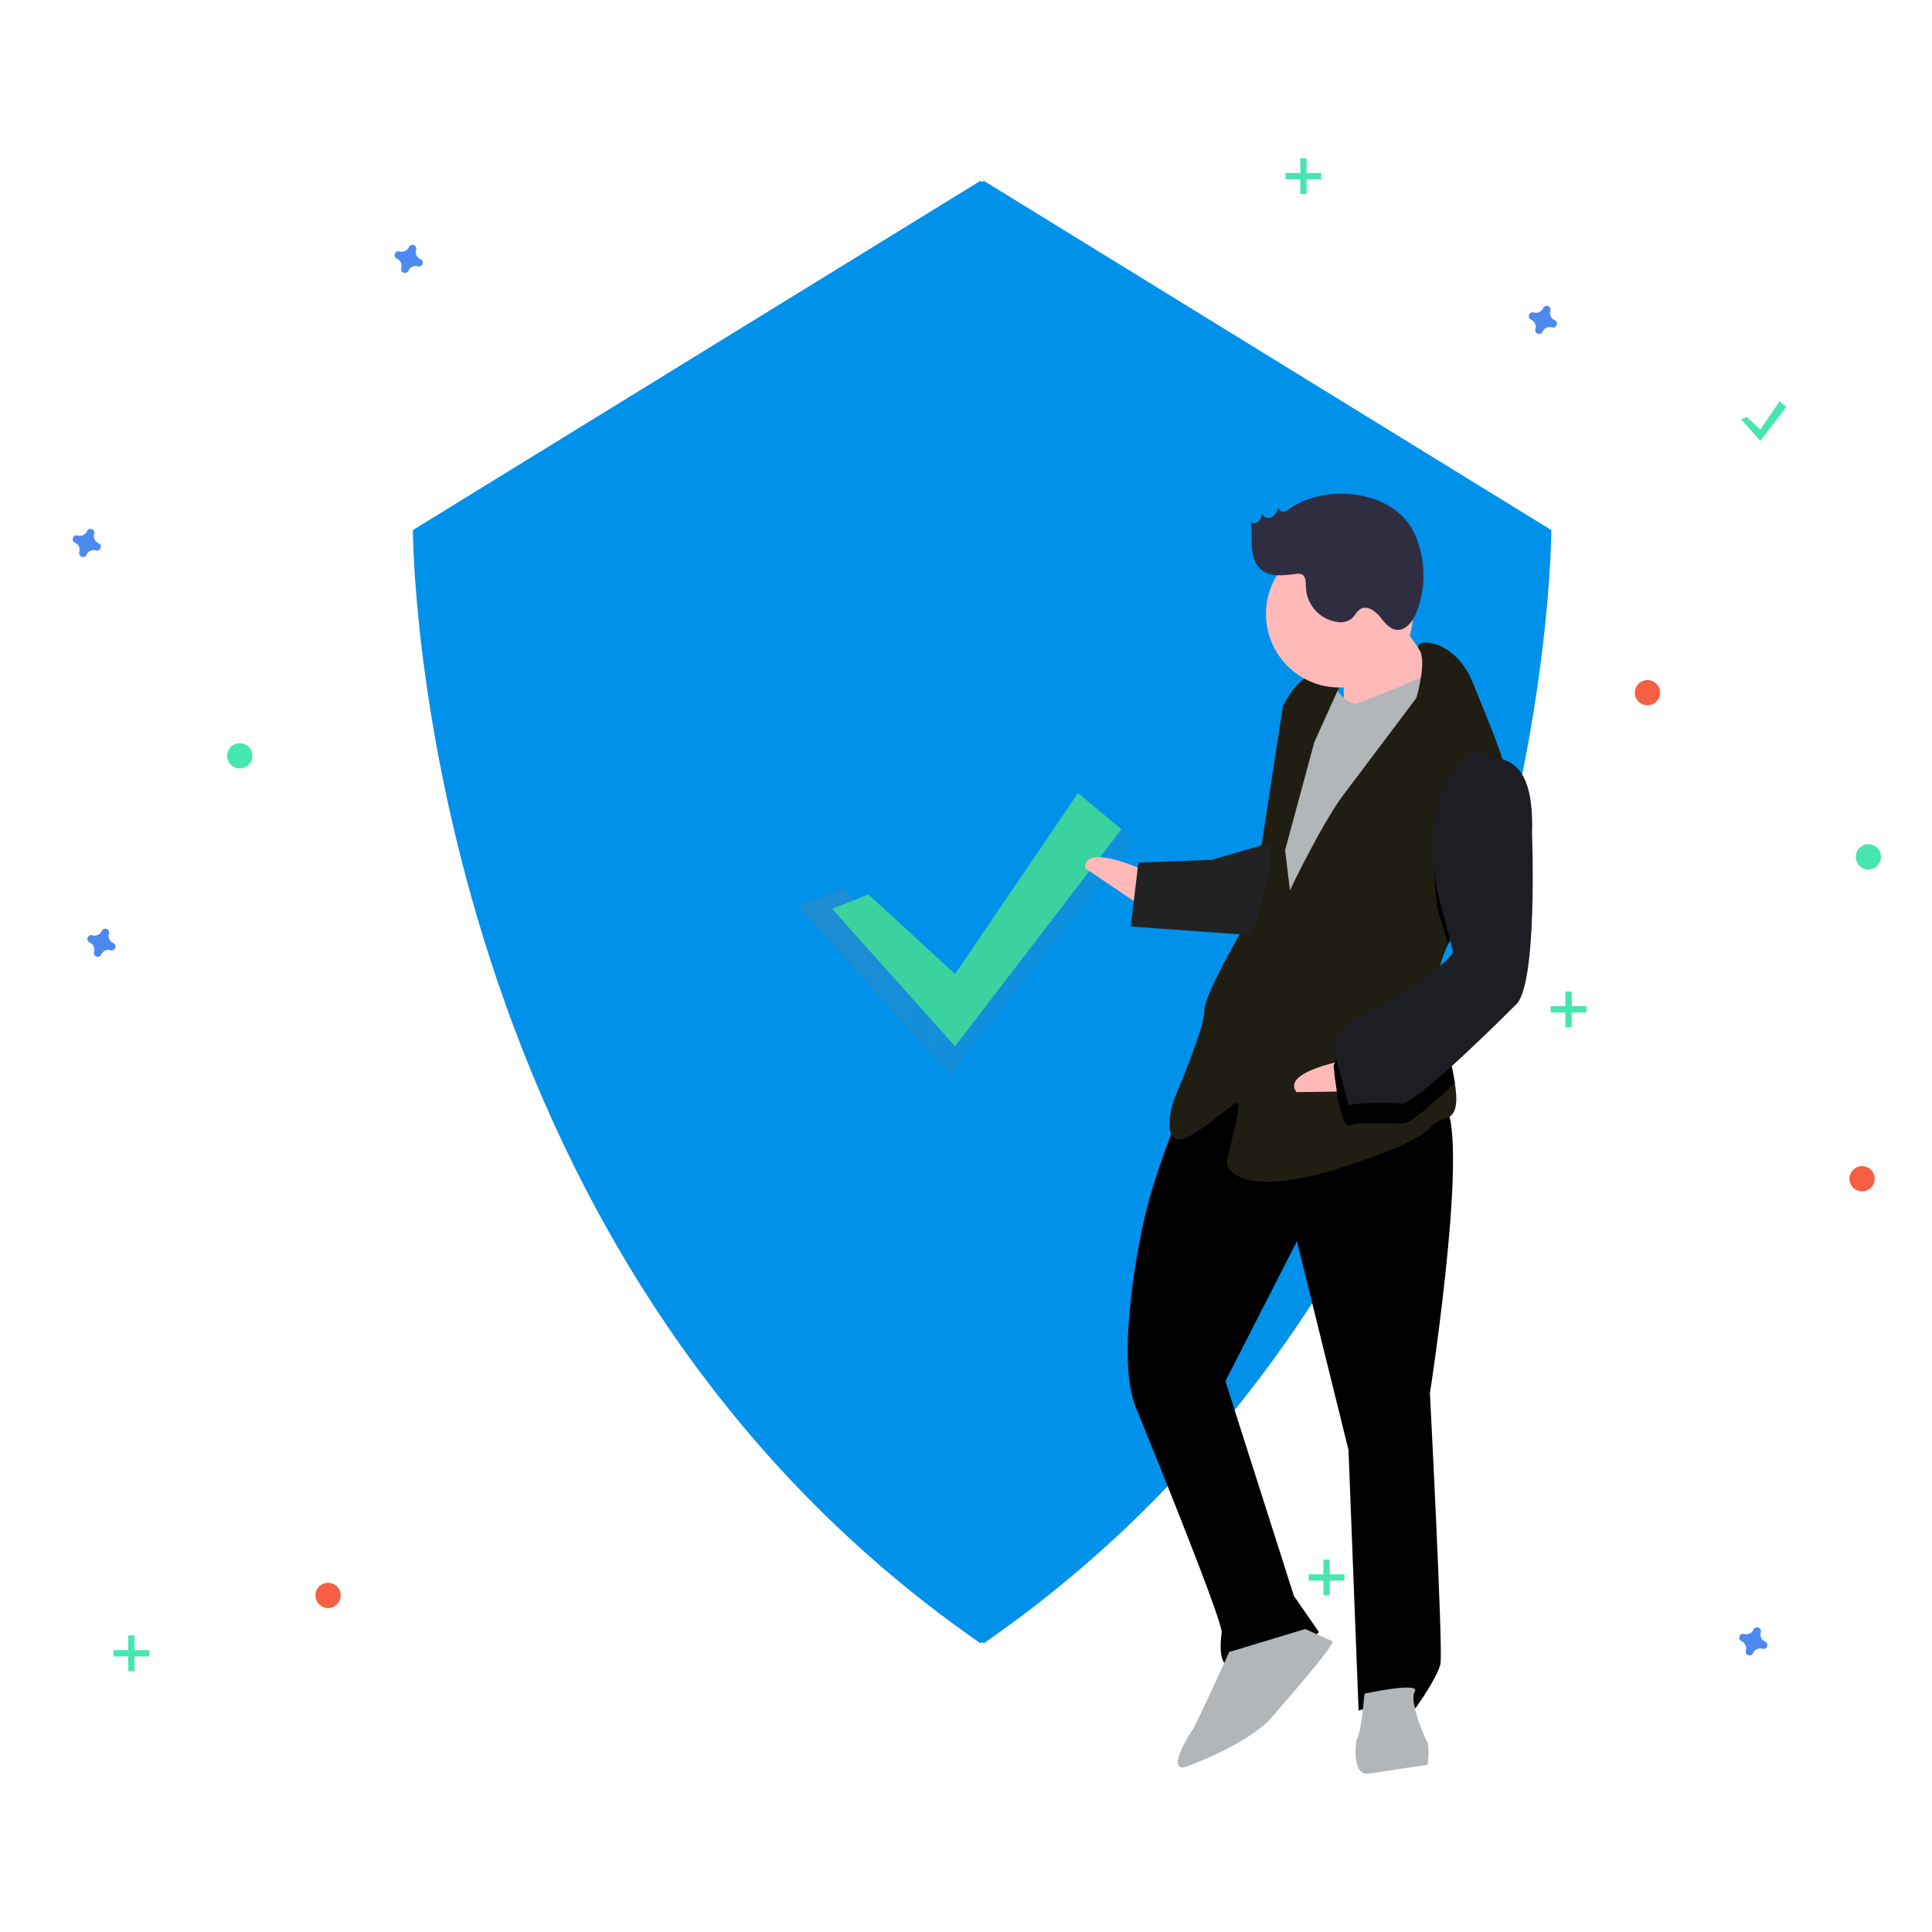 <?xml version="1.0" encoding="UTF-8" standalone="no"?>
<!DOCTYPE svg PUBLIC "-//W3C//DTD SVG 1.1//EN" "http://www.w3.org/Graphics/SVG/1.1/DTD/svg11.dtd">
<svg version="1.1" xmlns="http://www.w3.org/2000/svg" xmlns:xlink="http://www.w3.org/1999/xlink" preserveAspectRatio="xMidYMid meet" viewBox="0 0 640 640" width="640" height="640"><defs><path d="M324.78 59.9C211.98 129.31 149.31 167.88 136.78 175.59C136.78 175.59 136.78 414.2 324.78 544.35C512.77 414.2 512.77 175.59 512.77 175.59C487.71 160.17 425.04 121.6 324.78 59.9Z" id="b11hKy3pEW"></path><path d="M325.9 59.9L322.69 61.88C322.69 350.01 322.69 510.08 322.69 542.09C323.75 542.85 324.82 543.6 325.9 544.35C513.89 414.2 513.89 175.59 513.89 175.59C488.83 160.17 426.16 121.6 325.9 59.9Z" id="aJozS20Kp"></path><path d="M314.7 326.82L358.64 263.44L376.36 278.21L314.7 356.35L264.5 300.24L279.26 294.33L279.26 294.33L314.7 326.82Z" id="nfs1LC63c"></path><linearGradient id="gradientcNYyGbLhq" gradientUnits="userSpaceOnUse" x1="264.5" y1="309.9" x2="376.36" y2="309.9"><stop style="stop-color: #808080;stop-opacity: 0.25" offset="0%"></stop><stop style="stop-color: #808080;stop-opacity: 0.12" offset="53.514%"></stop><stop style="stop-color: #808080;stop-opacity: 0.1" offset="100%"></stop></linearGradient><path d="M316.38 322.64L357.1 262.74L371.48 274.72L316.38 346.59L275.65 301.08L287.63 296.28L287.63 296.28L316.38 322.64Z" id="c65Z3nFECe"></path><path d="M137.86 82.74C137.89 82.65 137.91 82.56 137.91 82.46C137.91 82.46 137.91 82.46 137.91 82.46C137.96 81.75 137.42 81.14 136.71 81.1C136.28 81.07 135.87 81.26 135.61 81.61C135.61 81.61 135.61 81.61 135.61 81.61C135.55 81.69 135.5 81.77 135.46 81.86C134.95 83.05 133.61 83.67 132.37 83.29C132.28 83.26 132.18 83.24 132.09 83.23C132.09 83.23 132.09 83.23 132.09 83.23C131.38 83.19 130.77 83.73 130.73 84.44C130.7 84.86 130.89 85.28 131.23 85.54C131.23 85.54 131.23 85.54 131.23 85.54C131.31 85.6 131.4 85.64 131.49 85.68C132.68 86.2 133.29 87.53 132.91 88.78C132.88 88.87 132.87 88.96 132.86 89.06C132.86 89.06 132.86 89.06 132.86 89.06C132.81 89.77 133.35 90.38 134.06 90.42C134.49 90.45 134.91 90.26 135.17 89.91C135.17 89.91 135.17 89.91 135.17 89.91C135.22 89.83 135.27 89.75 135.31 89.66C135.83 88.47 137.16 87.85 138.4 88.23C138.5 88.26 138.59 88.28 138.69 88.29C138.69 88.29 138.69 88.29 138.69 88.29C139.4 88.33 140 87.79 140.05 87.08C140.07 86.65 139.88 86.24 139.54 85.98C139.54 85.98 139.54 85.98 139.54 85.98C139.46 85.92 139.38 85.88 139.29 85.84C138.09 85.32 137.48 83.99 137.86 82.74Z" id="e40aE9eJkg"></path><path d="M36.09 309.28C36.12 309.19 36.14 309.1 36.15 309C36.15 309 36.15 309 36.15 309C36.19 308.29 35.65 307.68 34.94 307.64C34.51 307.61 34.1 307.8 33.84 308.15C33.84 308.15 33.84 308.15 33.84 308.15C33.78 308.23 33.73 308.31 33.7 308.4C33.18 309.59 31.85 310.21 30.6 309.83C30.51 309.8 30.41 309.78 30.32 309.77C30.32 309.77 30.32 309.77 30.32 309.77C29.61 309.73 29 310.27 28.96 310.98C28.93 311.41 29.12 311.82 29.47 312.08C29.47 312.08 29.47 312.08 29.47 312.08C29.54 312.14 29.63 312.18 29.72 312.22C30.91 312.74 31.52 314.07 31.14 315.32C31.11 315.41 31.1 315.5 31.09 315.6C31.09 315.6 31.09 315.6 31.09 315.6C31.05 316.31 31.58 316.92 32.29 316.96C32.72 316.99 33.14 316.8 33.4 316.45C33.4 316.45 33.4 316.45 33.4 316.45C33.45 316.37 33.5 316.29 33.54 316.2C34.06 315.01 35.39 314.39 36.63 314.77C36.73 314.8 36.82 314.82 36.92 314.83C36.92 314.83 36.92 314.83 36.92 314.83C37.63 314.87 38.24 314.33 38.28 313.62C38.3 313.19 38.11 312.78 37.77 312.52C37.77 312.52 37.77 312.52 37.77 312.52C37.69 312.46 37.61 312.42 37.52 312.38C36.32 311.86 35.71 310.53 36.09 309.28Z" id="aCtyGNagW"></path><path d="M545.74 225.28C543.43 225.28 541.56 227.15 541.56 229.46C541.56 231.77 543.43 233.64 545.74 233.64C548.05 233.64 549.92 231.77 549.92 229.46C549.92 227.15 548.05 225.28 545.74 225.28Z" id="a2mXXvQMKW"></path><path d="M108.69 524.31C106.38 524.31 104.51 526.18 104.51 528.49C104.51 530.8 106.38 532.68 108.69 532.68C111 532.68 112.87 530.8 112.87 528.49C112.87 526.18 111 524.31 108.69 524.31Z" id="aGiXRniDb"></path><path d="M616.84 386.3C614.53 386.3 612.66 388.17 612.66 390.48C612.66 392.79 614.53 394.66 616.84 394.66C619.15 394.66 621.02 392.79 621.02 390.48C621.02 388.17 619.15 386.3 616.84 386.3Z" id="a4W2sGqC8w"></path><path d="M513.57 102.96C513.6 102.86 513.62 102.77 513.62 102.67C513.62 102.67 513.62 102.67 513.62 102.67C513.67 101.96 513.13 101.36 512.42 101.31C511.99 101.29 511.57 101.48 511.32 101.82C511.32 101.82 511.32 101.82 511.32 101.82C511.26 101.9 511.21 101.98 511.17 102.07C510.65 103.27 509.32 103.88 508.08 103.5C507.99 103.47 507.89 103.45 507.79 103.45C507.79 103.45 507.79 103.45 507.79 103.45C507.09 103.4 506.48 103.94 506.43 104.65C506.41 105.08 506.6 105.49 506.94 105.75C506.94 105.75 506.94 105.75 506.94 105.75C507.02 105.81 507.1 105.86 507.19 105.9C508.39 106.41 509 107.75 508.62 108.99C508.59 109.08 508.57 109.18 508.57 109.27C508.57 109.27 508.57 109.27 508.57 109.27C508.52 109.98 509.06 110.59 509.77 110.63C510.2 110.66 510.61 110.47 510.87 110.13C510.87 110.13 510.87 110.13 510.87 110.13C510.93 110.05 510.98 109.96 511.02 109.87C511.53 108.68 512.87 108.07 514.11 108.45C514.2 108.48 514.3 108.49 514.4 108.5C514.4 108.5 514.4 108.5 514.4 108.5C515.1 108.55 515.71 108.01 515.76 107.3C515.78 106.87 515.59 106.45 515.25 106.19C515.25 106.19 515.25 106.19 515.25 106.19C515.17 106.14 515.08 106.09 514.99 106.05C513.8 105.53 513.19 104.2 513.57 102.96Z" id="b2BPSADhe"></path><path d="M583.27 540.7C583.3 540.61 583.32 540.51 583.33 540.42C583.33 540.42 583.33 540.42 583.33 540.42C583.37 539.71 582.83 539.1 582.12 539.06C581.69 539.03 581.28 539.22 581.02 539.57C581.02 539.57 581.02 539.57 581.02 539.57C580.96 539.65 580.91 539.73 580.88 539.82C580.36 541.01 579.03 541.63 577.78 541.25C577.69 541.22 577.59 541.2 577.5 541.19C577.5 541.19 577.5 541.19 577.5 541.19C576.79 541.15 576.18 541.69 576.14 542.39C576.11 542.82 576.3 543.24 576.65 543.5C576.65 543.5 576.65 543.5 576.65 543.5C576.72 543.56 576.81 543.6 576.9 543.64C578.09 544.16 578.71 545.49 578.33 546.74C578.3 546.83 578.28 546.92 578.27 547.02C578.27 547.02 578.27 547.02 578.27 547.02C578.23 547.73 578.77 548.34 579.47 548.38C579.9 548.41 580.32 548.22 580.58 547.87C580.58 547.87 580.58 547.87 580.58 547.87C580.64 547.79 580.68 547.71 580.72 547.62C581.24 546.43 582.57 545.81 583.82 546.19C583.91 546.22 584 546.24 584.1 546.25C584.1 546.25 584.1 546.25 584.1 546.25C584.81 546.29 585.42 545.75 585.46 545.04C585.49 544.61 585.29 544.2 584.95 543.94C584.95 543.94 584.95 543.94 584.95 543.94C584.87 543.88 584.79 543.84 584.7 543.8C583.51 543.28 582.89 541.95 583.27 540.7Z" id="dNGO3mVk2"></path><path d="M31.21 176.84C31.24 176.75 31.26 176.66 31.27 176.56C31.27 176.56 31.27 176.56 31.27 176.56C31.31 175.85 30.77 175.24 30.06 175.2C29.63 175.17 29.22 175.36 28.96 175.71C28.96 175.71 28.96 175.71 28.96 175.71C28.9 175.79 28.85 175.87 28.82 175.96C28.3 177.15 26.97 177.77 25.72 177.39C25.63 177.36 25.53 177.34 25.44 177.33C25.44 177.33 25.44 177.33 25.44 177.33C24.73 177.29 24.12 177.83 24.08 178.54C24.05 178.97 24.24 179.38 24.59 179.64C24.59 179.64 24.59 179.64 24.59 179.64C24.66 179.7 24.75 179.74 24.84 179.78C26.03 180.3 26.64 181.63 26.27 182.88C26.24 182.97 26.22 183.07 26.21 183.16C26.21 183.16 26.21 183.16 26.21 183.16C26.17 183.87 26.71 184.48 27.41 184.52C27.84 184.55 28.26 184.36 28.52 184.01C28.52 184.01 28.52 184.01 28.52 184.01C28.57 183.93 28.62 183.85 28.66 183.76C29.18 182.57 30.51 181.95 31.75 182.33C31.85 182.36 31.94 182.38 32.04 182.39C32.04 182.39 32.04 182.39 32.04 182.39C32.75 182.43 33.36 181.89 33.4 181.19C33.43 180.76 33.23 180.34 32.89 180.08C32.89 180.08 32.89 180.08 32.89 180.08C32.81 180.02 32.73 179.98 32.64 179.94C31.44 179.42 30.83 178.09 31.21 176.84Z" id="cb0zV2mAW"></path><path d="M79.42 246.19C77.11 246.19 75.23 248.06 75.23 250.37C75.23 252.68 77.11 254.55 79.42 254.55C81.73 254.55 83.6 252.68 83.6 250.37C83.6 248.06 81.73 246.19 79.42 246.19Z" id="f2lYQvR1a9"></path><path d="M618.93 279.65C616.62 279.65 614.75 281.52 614.75 283.83C614.75 286.14 616.62 288.01 618.93 288.01C621.24 288.01 623.11 286.14 623.11 283.83C623.11 281.52 621.24 279.65 618.93 279.65Z" id="iacIHvXGw"></path><path d="M432.82 52.41C432.82 52.41 432.82 52.41 432.82 52.41C432.82 59.52 432.82 63.47 432.82 64.26C432.82 64.26 432.82 64.26 432.82 64.26C431.56 64.26 430.87 64.26 430.73 64.26C430.73 64.26 430.73 64.26 430.73 64.26C430.73 57.15 430.73 53.2 430.73 52.41C430.73 52.41 430.73 52.41 430.73 52.41C431.98 52.41 432.68 52.41 432.82 52.41Z" id="aiiBXW8sh"></path><path d="M437.7 59.38C437.7 59.38 437.7 59.38 437.7 59.38C430.59 59.38 426.64 59.38 425.85 59.38C425.85 59.38 425.85 59.38 425.85 59.38C425.85 58.13 425.85 57.43 425.85 57.29C425.85 57.29 425.85 57.29 425.85 57.29C432.96 57.29 436.91 57.29 437.7 57.29C437.7 57.29 437.7 57.29 437.7 57.29C437.7 58.54 437.7 59.24 437.7 59.38Z" id="a3Z4uz3toL"></path><path d="M440.49 516.64C440.49 516.64 440.49 516.64 440.49 516.64C440.49 523.75 440.49 527.7 440.49 528.49C440.49 528.49 440.49 528.49 440.49 528.49C439.23 528.49 438.53 528.49 438.4 528.49C438.4 528.49 438.4 528.49 438.4 528.49C438.4 521.38 438.4 517.43 438.4 516.64C438.4 516.64 438.4 516.64 438.4 516.64C439.65 516.64 440.35 516.64 440.49 516.64Z" id="aOQQQyNMO"></path><path d="M445.37 523.61C445.37 523.61 445.37 523.61 445.37 523.61C438.26 523.61 434.31 523.61 433.52 523.61C433.52 523.61 433.52 523.61 433.52 523.61C433.52 522.36 433.52 521.66 433.52 521.52C433.52 521.52 433.52 521.52 433.52 521.52C440.63 521.52 444.58 521.52 445.37 521.52C445.37 521.52 445.37 521.52 445.37 521.52C445.37 522.78 445.37 523.47 445.37 523.61Z" id="e1mqiULvV0"></path><path d="M44.56 541.74C44.56 541.74 44.56 541.74 44.56 541.74C44.56 548.85 44.56 552.8 44.56 553.59C44.56 553.59 44.56 553.59 44.56 553.59C43.31 553.59 42.61 553.59 42.47 553.59C42.47 553.59 42.47 553.59 42.47 553.59C42.47 546.48 42.47 542.53 42.47 541.74C42.47 541.74 42.47 541.74 42.47 541.74C43.73 541.74 44.42 541.74 44.56 541.74Z" id="a5jwV7C0ih"></path><path d="M49.44 548.71C49.44 548.71 49.44 548.71 49.44 548.71C42.33 548.71 38.38 548.71 37.59 548.71C37.59 548.71 37.59 548.71 37.59 548.71C37.59 547.45 37.59 546.76 37.59 546.62C37.59 546.62 37.59 546.62 37.59 546.62C44.7 546.62 48.65 546.62 49.44 546.62C49.44 546.62 49.44 546.62 49.44 546.62C49.44 547.87 49.44 548.57 49.44 548.71Z" id="adHy0P0Us"></path><path d="M520.65 328.44C520.65 328.44 520.65 328.44 520.65 328.44C520.65 335.55 520.65 339.5 520.65 340.29C520.65 340.29 520.65 340.29 520.65 340.29C519.39 340.29 518.7 340.29 518.56 340.29C518.56 340.29 518.56 340.29 518.56 340.29C518.56 333.18 518.56 329.23 518.56 328.44C518.56 328.44 518.56 328.44 518.56 328.44C519.81 328.44 520.51 328.44 520.65 328.44Z" id="cMwCPvei5"></path><path d="M525.53 335.41C525.53 335.41 525.53 335.41 525.53 335.41C518.42 335.41 514.47 335.41 513.68 335.41C513.68 335.41 513.68 335.41 513.68 335.41C513.68 334.16 513.68 333.46 513.68 333.32C513.68 333.32 513.68 333.32 513.68 333.32C520.79 333.32 524.74 333.32 525.53 333.32C525.53 333.32 525.53 333.32 525.53 333.32C525.53 334.57 525.53 335.27 525.53 335.41Z" id="hN42D8Sjd"></path><path d="M583.14 142.28L589.5 132.92L591.75 134.79L583.14 146.02L576.77 138.91L578.65 138.16L578.65 138.16L583.14 142.28Z" id="a1FsLllNeJ"></path><path d="M450.43 219.19C450.43 219.19 450.43 219.19 450.43 219.19C450.9 231.15 451.15 237.78 451.21 239.11C451.21 239.11 451.21 239.11 451.21 239.11C441.91 239.47 436.75 239.67 435.71 239.71C435.71 239.71 435.71 239.71 435.71 239.71C435.25 227.76 434.99 221.12 434.94 219.79C434.94 219.79 434.94 219.79 434.94 219.79C444.24 219.43 449.4 219.23 450.43 219.19Z" id="a5q8h4DTNC"></path><path d="M380.55 288.95C380.55 288.95 359.09 278.7 359.44 287.56C359.44 287.56 381.06 302.23 381.06 302.23C380.96 299.58 380.65 291.61 380.55 288.95Z" id="e5Ji7sevq"></path><path d="M378.46 406.51C378.46 406.51 369.02 448.99 376.35 466.44C376.35 466.44 404.5 535.17 404.72 540.7C404.72 540.7 402.93 551.85 407.36 551.68C407.36 551.68 435.87 543.92 436.85 540.56C436.85 540.56 428.63 528.69 428.63 528.69C427.12 523.94 419.55 500.23 405.93 457.53L429.62 411.18L446.71 480.33C448.71 532.12 449.83 560.89 450.05 566.65C450.05 566.65 466.48 561.58 468.87 565.92C468.87 565.92 476.23 555.66 477.16 551.19C478.1 546.72 473.68 461.55 473.68 461.55C473.68 461.55 488.76 364.55 476.59 365.02C464.42 365.5 416.74 336.31 392.32 363.86C389.55 372.39 382.2 388.63 378.46 406.51Z" id="dC37Tvjzh"></path><path d="M407.19 547.25C407.19 547.25 395.96 572.07 394.9 573.22C394.9 573.22 386.52 585.73 392.05 585.52C392.05 585.52 410.65 579.26 420.26 570.02C420.26 570.02 442.56 544.77 441.41 543.71C441.41 543.71 432.38 539.63 432.38 539.63C427.34 541.15 412.23 545.73 407.19 547.25Z" id="a1RGlMEXYh"></path><path d="M449.33 576.65C449.33 576.65 447.55 587.8 453.08 587.59C453.08 587.59 472.92 584.6 472.92 584.6C472.92 584.6 473.76 577.92 472.61 576.85C472.61 576.85 466.57 563.79 468.65 560.38C470.74 556.98 452.05 561.03 452.05 561.03C451.51 564.15 451.37 572.14 449.33 576.65Z" id="mNyeM0cNo"></path><path d="M476.63 223.17C476.63 223.17 468.29 236.79 468.29 236.79C465.98 237.1 447.46 239.59 445.14 239.9C445.14 239.9 445.43 218.83 444.24 216.66C443.05 214.49 460.24 200.53 460.24 200.53C463.52 205.06 472.03 218.91 476.63 223.17Z" id="b6euA8LVFt"></path><path d="M440.11 224.58C440.11 224.58 444.88 233.26 449.31 233.09C449.31 233.09 476.63 223.17 477.61 219.8C477.61 219.8 485.19 243.89 485.19 243.89C481.46 250.46 462.78 283.33 429.17 342.48L415.5 333.04L422.13 275.15L427.56 243.91C434.26 233.6 438.44 227.16 440.11 224.58Z" id="d7jIosh9l3"></path><path d="M476.24 327.36C476.25 327.58 476.26 327.8 476.28 328.02C476.81 338.26 480.58 350.11 481.93 358.72C482.91 364.9 482.63 369.41 479.02 370.47C470.25 373.03 480.3 374.85 446.38 386.14C412.46 397.43 406.54 387.69 406.46 385.48C406.37 383.26 411.26 366.45 410.11 365.39C408.96 364.32 394.03 379.31 389.51 377.27C385 375.22 389 363.99 389 363.99C389 363.99 399.16 340.32 398.95 334.79C398.73 329.25 414.35 303.16 414.35 303.16C415.41 296.25 423.9 240.95 424.96 234.03C424.96 234.03 429.05 225.01 434.54 223.69C434.54 223.69 444.58 225.52 444.58 225.52C443.97 226.87 440.91 233.64 435.4 245.82L425.7 281.66C426.68 289.6 427.22 294.02 427.32 294.9C427.32 294.9 438.6 271.19 446 262.03C446 262.03 469.19 231.21 469.19 231.21C469.19 231.21 472.87 218.78 470.09 215.06C467.31 211.34 481.69 210.78 487.83 226.06C491.08 234.15 496.35 246.23 499.66 257.47C502.61 267.43 504 276.74 501.08 282.06C496.62 290.19 485.4 300.88 479.68 312.82C477.44 317.49 476.05 322.37 476.24 327.36Z" id="bh8oNnVhp"></path><path d="M479.68 312.82C478.18 307.43 476.36 301.86 476.36 301.86C476.36 301.86 469.37 264.45 490.05 254.78C493.48 254.45 496.9 255.41 499.66 257.47C502.61 267.43 504 276.74 501.08 282.06C496.62 290.19 485.4 300.88 479.68 312.82Z" id="a3UPH8u05F"></path><path d="M401.44 284.82L377.1 285.76L374.59 306.92C398.6 308.65 411.94 309.61 414.6 309.8C414.6 309.8 424.6 281.7 418.98 279.71C416.64 280.39 410.8 282.09 401.44 284.82Z" id="biPhjdbsd"></path><path d="M447.57 350.83C447.57 350.83 424.11 354.72 429.47 361.78C429.47 361.78 455.6 361.42 455.6 361.42C453.99 359.3 449.18 352.95 447.57 350.83Z" id="adWOchL0W"></path><path d="M481.93 358.72C474.46 365.79 467.35 372.03 464.68 372.14C459.14 372.35 450.25 371.59 446.97 372.82C443.69 374.06 441.77 353.07 441.77 353.07C441.77 353.07 443.73 346.35 452.45 342.69C458.34 340.21 469.63 333.49 476.28 328.02C476.81 338.26 480.58 350.11 481.93 358.72Z" id="b5LFlWsYLS"></path><path d="M507.51 276.27C507.51 276.27 509.48 327.18 501.95 333.01C501.95 333.01 469.95 365.28 464.42 365.5C464.42 365.5 449.99 364.95 446.71 366.18C446.71 366.18 441.51 346.44 441.51 346.44C441.51 346.44 443.47 339.71 452.19 336.05C452.19 336.05 481.47 319.4 481.3 314.97C481.3 314.97 476.1 295.22 476.1 295.22C476.1 295.22 469.11 257.81 489.79 248.14C493.33 253.77 508.52 245.2 507.51 276.27Z" id="aGBfOyfUz"></path><path d="M443.72 179.02C430.27 179.02 419.36 189.93 419.36 203.38C419.36 216.84 430.27 227.75 443.72 227.75C457.18 227.75 468.09 216.84 468.09 203.38C468.09 189.93 457.18 179.02 443.72 179.02Z" id="agsFQU0IH"></path><path d="M425.27 169.49C424.48 169.63 423.72 169.11 423.58 168.32C423.02 169.48 422.39 170.71 421.25 171.3C420.12 171.89 418.36 171.4 418.19 170.12C418.03 171.09 417.6 171.99 416.96 172.73C416.25 173.41 414.97 173.58 414.35 172.82C414.85 175.54 414.54 178.34 414.7 181.11C414.86 183.87 415.59 186.8 417.68 188.62C420.73 191.27 425.31 190.62 429.32 190.12C429.92 189.99 430.55 190.02 431.14 190.22C432.64 190.86 432.57 192.94 432.59 194.57C432.84 200.48 437.33 205.34 443.19 206.07C444.78 206.32 446.41 205.92 447.71 204.97C448.84 204.01 449.42 202.44 450.73 201.71C452.85 200.53 455.42 202.25 456.97 204.12C458.52 205.98 460.05 208.28 462.45 208.62C465.63 209.07 468.05 205.84 469.23 202.86C472.54 194.42 472.3 185 468.57 176.74C461.93 162.28 439.28 159.99 427.32 168.46C426.73 168.97 426.03 169.32 425.27 169.49Z" id="dE544AQ16"></path></defs><g><g><g><use xlink:href="#b11hKy3pEW" opacity="1" fill="#0091ea" fill-opacity="1"></use><g><use xlink:href="#b11hKy3pEW" opacity="1" fill-opacity="0" stroke="#000000" stroke-width="1" stroke-opacity="0"></use></g></g><g><use xlink:href="#aJozS20Kp" opacity="1" fill="#0091ea" fill-opacity="1"></use><g><use xlink:href="#aJozS20Kp" opacity="1" fill-opacity="0" stroke="#000000" stroke-width="1" stroke-opacity="0"></use></g></g><g><use xlink:href="#nfs1LC63c" opacity="1" fill="url(#gradientcNYyGbLhq)"></use><g><use xlink:href="#nfs1LC63c" opacity="1" fill-opacity="0" stroke="#000000" stroke-width="1" stroke-opacity="0"></use></g></g><g><use xlink:href="#c65Z3nFECe" opacity="1" fill="#3ad29f" fill-opacity="1"></use><g><use xlink:href="#c65Z3nFECe" opacity="1" fill-opacity="0" stroke="#000000" stroke-width="1" stroke-opacity="0"></use></g></g><g><use xlink:href="#e40aE9eJkg" opacity="1" fill="#4d8af0" fill-opacity="1"></use><g><use xlink:href="#e40aE9eJkg" opacity="1" fill-opacity="0" stroke="#000000" stroke-width="1" stroke-opacity="0"></use></g></g><g><use xlink:href="#aCtyGNagW" opacity="1" fill="#4d8af0" fill-opacity="1"></use><g><use xlink:href="#aCtyGNagW" opacity="1" fill-opacity="0" stroke="#000000" stroke-width="1" stroke-opacity="0"></use></g></g><g><use xlink:href="#a2mXXvQMKW" opacity="1" fill="#f55f44" fill-opacity="1"></use><g><use xlink:href="#a2mXXvQMKW" opacity="1" fill-opacity="0" stroke="#000000" stroke-width="1" stroke-opacity="0"></use></g></g><g><use xlink:href="#aGiXRniDb" opacity="1" fill="#f55f44" fill-opacity="1"></use><g><use xlink:href="#aGiXRniDb" opacity="1" fill-opacity="0" stroke="#000000" stroke-width="1" stroke-opacity="0"></use></g></g><g><use xlink:href="#a4W2sGqC8w" opacity="1" fill="#f55f44" fill-opacity="1"></use><g><use xlink:href="#a4W2sGqC8w" opacity="1" fill-opacity="0" stroke="#000000" stroke-width="1" stroke-opacity="0"></use></g></g><g><use xlink:href="#b2BPSADhe" opacity="1" fill="#4d8af0" fill-opacity="1"></use><g><use xlink:href="#b2BPSADhe" opacity="1" fill-opacity="0" stroke="#000000" stroke-width="1" stroke-opacity="0"></use></g></g><g><use xlink:href="#dNGO3mVk2" opacity="1" fill="#4d8af0" fill-opacity="1"></use><g><use xlink:href="#dNGO3mVk2" opacity="1" fill-opacity="0" stroke="#000000" stroke-width="1" stroke-opacity="0"></use></g></g><g><use xlink:href="#cb0zV2mAW" opacity="1" fill="#4d8af0" fill-opacity="1"></use><g><use xlink:href="#cb0zV2mAW" opacity="1" fill-opacity="0" stroke="#000000" stroke-width="1" stroke-opacity="0"></use></g></g><g><use xlink:href="#f2lYQvR1a9" opacity="1" fill="#47e6b1" fill-opacity="1"></use><g><use xlink:href="#f2lYQvR1a9" opacity="1" fill-opacity="0" stroke="#000000" stroke-width="1" stroke-opacity="0"></use></g></g><g><use xlink:href="#iacIHvXGw" opacity="1" fill="#47e6b1" fill-opacity="1"></use><g><use xlink:href="#iacIHvXGw" opacity="1" fill-opacity="0" stroke="#000000" stroke-width="1" stroke-opacity="0"></use></g></g><g><use xlink:href="#aiiBXW8sh" opacity="1" fill="#47e6b1" fill-opacity="1"></use><g><use xlink:href="#aiiBXW8sh" opacity="1" fill-opacity="0" stroke="#000000" stroke-width="1" stroke-opacity="0"></use></g></g><g><use xlink:href="#a3Z4uz3toL" opacity="1" fill="#47e6b1" fill-opacity="1"></use><g><use xlink:href="#a3Z4uz3toL" opacity="1" fill-opacity="0" stroke="#000000" stroke-width="1" stroke-opacity="0"></use></g></g><g><use xlink:href="#aOQQQyNMO" opacity="1" fill="#47e6b1" fill-opacity="1"></use><g><use xlink:href="#aOQQQyNMO" opacity="1" fill-opacity="0" stroke="#000000" stroke-width="1" stroke-opacity="0"></use></g></g><g><use xlink:href="#e1mqiULvV0" opacity="1" fill="#47e6b1" fill-opacity="1"></use><g><use xlink:href="#e1mqiULvV0" opacity="1" fill-opacity="0" stroke="#000000" stroke-width="1" stroke-opacity="0"></use></g></g><g><use xlink:href="#a5jwV7C0ih" opacity="1" fill="#47e6b1" fill-opacity="1"></use><g><use xlink:href="#a5jwV7C0ih" opacity="1" fill-opacity="0" stroke="#000000" stroke-width="1" stroke-opacity="0"></use></g></g><g><use xlink:href="#adHy0P0Us" opacity="1" fill="#47e6b1" fill-opacity="1"></use><g><use xlink:href="#adHy0P0Us" opacity="1" fill-opacity="0" stroke="#000000" stroke-width="1" stroke-opacity="0"></use></g></g><g><use xlink:href="#cMwCPvei5" opacity="1" fill="#47e6b1" fill-opacity="1"></use><g><use xlink:href="#cMwCPvei5" opacity="1" fill-opacity="0" stroke="#000000" stroke-width="1" stroke-opacity="0"></use></g></g><g><use xlink:href="#hN42D8Sjd" opacity="1" fill="#47e6b1" fill-opacity="1"></use><g><use xlink:href="#hN42D8Sjd" opacity="1" fill-opacity="0" stroke="#000000" stroke-width="1" stroke-opacity="0"></use></g></g><g><use xlink:href="#a1FsLllNeJ" opacity="1" fill="#47e6b1" fill-opacity="1"></use><g><use xlink:href="#a1FsLllNeJ" opacity="1" fill-opacity="0" stroke="#000000" stroke-width="1" stroke-opacity="0"></use></g></g><g><use xlink:href="#a5q8h4DTNC" opacity="1" fill="#0091ea" fill-opacity="1"></use><g><use xlink:href="#a5q8h4DTNC" opacity="1" fill-opacity="0" stroke="#000000" stroke-width="1" stroke-opacity="0"></use></g></g><g><use xlink:href="#e5Ji7sevq" opacity="1" fill="#ffb9b9" fill-opacity="1"></use><g><use xlink:href="#e5Ji7sevq" opacity="1" fill-opacity="0" stroke="#000000" stroke-width="1" stroke-opacity="0"></use></g></g><g><use xlink:href="#dC37Tvjzh" opacity="1" fill="#000000" fill-opacity="1"></use><g><use xlink:href="#dC37Tvjzh" opacity="1" fill-opacity="0" stroke="#000000" stroke-width="1" stroke-opacity="0"></use></g></g><g><use xlink:href="#a1RGlMEXYh" opacity="1" fill="#b2b6b9" fill-opacity="1"></use><g><use xlink:href="#a1RGlMEXYh" opacity="1" fill-opacity="0" stroke="#000000" stroke-width="1" stroke-opacity="0"></use></g></g><g><use xlink:href="#mNyeM0cNo" opacity="1" fill="#b2b6b9" fill-opacity="1"></use><g><use xlink:href="#mNyeM0cNo" opacity="1" fill-opacity="0" stroke="#000000" stroke-width="1" stroke-opacity="0"></use></g></g><g><use xlink:href="#b6euA8LVFt" opacity="1" fill="#ffb9b9" fill-opacity="1"></use><g><use xlink:href="#b6euA8LVFt" opacity="1" fill-opacity="0" stroke="#000000" stroke-width="1" stroke-opacity="0"></use></g></g><g><use xlink:href="#d7jIosh9l3" opacity="1" fill="#b2b6b9" fill-opacity="1"></use><g><use xlink:href="#d7jIosh9l3" opacity="1" fill-opacity="0" stroke="#000000" stroke-width="1" stroke-opacity="0"></use></g></g><g><use xlink:href="#bh8oNnVhp" opacity="1" fill="#201d12" fill-opacity="1"></use><g><use xlink:href="#bh8oNnVhp" opacity="1" fill-opacity="0" stroke="#000000" stroke-width="1" stroke-opacity="0"></use></g></g><g><use xlink:href="#a3UPH8u05F" opacity="1" fill="#000000" fill-opacity="1"></use><g><use xlink:href="#a3UPH8u05F" opacity="1" fill-opacity="0" stroke="#000000" stroke-width="1" stroke-opacity="0"></use></g></g><g><use xlink:href="#biPhjdbsd" opacity="1" fill="#212224" fill-opacity="1"></use><g><use xlink:href="#biPhjdbsd" opacity="1" fill-opacity="0" stroke="#000000" stroke-width="1" stroke-opacity="0"></use></g></g><g><use xlink:href="#adWOchL0W" opacity="1" fill="#ffb9b9" fill-opacity="1"></use><g><use xlink:href="#adWOchL0W" opacity="1" fill-opacity="0" stroke="#000000" stroke-width="1" stroke-opacity="0"></use></g></g><g><use xlink:href="#b5LFlWsYLS" opacity="1" fill="#000000" fill-opacity="1"></use><g><use xlink:href="#b5LFlWsYLS" opacity="1" fill-opacity="0" stroke="#000000" stroke-width="1" stroke-opacity="0"></use></g></g><g><use xlink:href="#aGBfOyfUz" opacity="1" fill="#1d1e24" fill-opacity="1"></use><g><use xlink:href="#aGBfOyfUz" opacity="1" fill-opacity="0" stroke="#000000" stroke-width="1" stroke-opacity="0"></use></g></g><g><use xlink:href="#agsFQU0IH" opacity="1" fill="#ffb9b9" fill-opacity="1"></use><g><use xlink:href="#agsFQU0IH" opacity="1" fill-opacity="0" stroke="#000000" stroke-width="1" stroke-opacity="0"></use></g></g><g><use xlink:href="#dE544AQ16" opacity="1" fill="#2f2e41" fill-opacity="1"></use><g><use xlink:href="#dE544AQ16" opacity="1" fill-opacity="0" stroke="#000000" stroke-width="1" stroke-opacity="0"></use></g></g></g></g></svg>